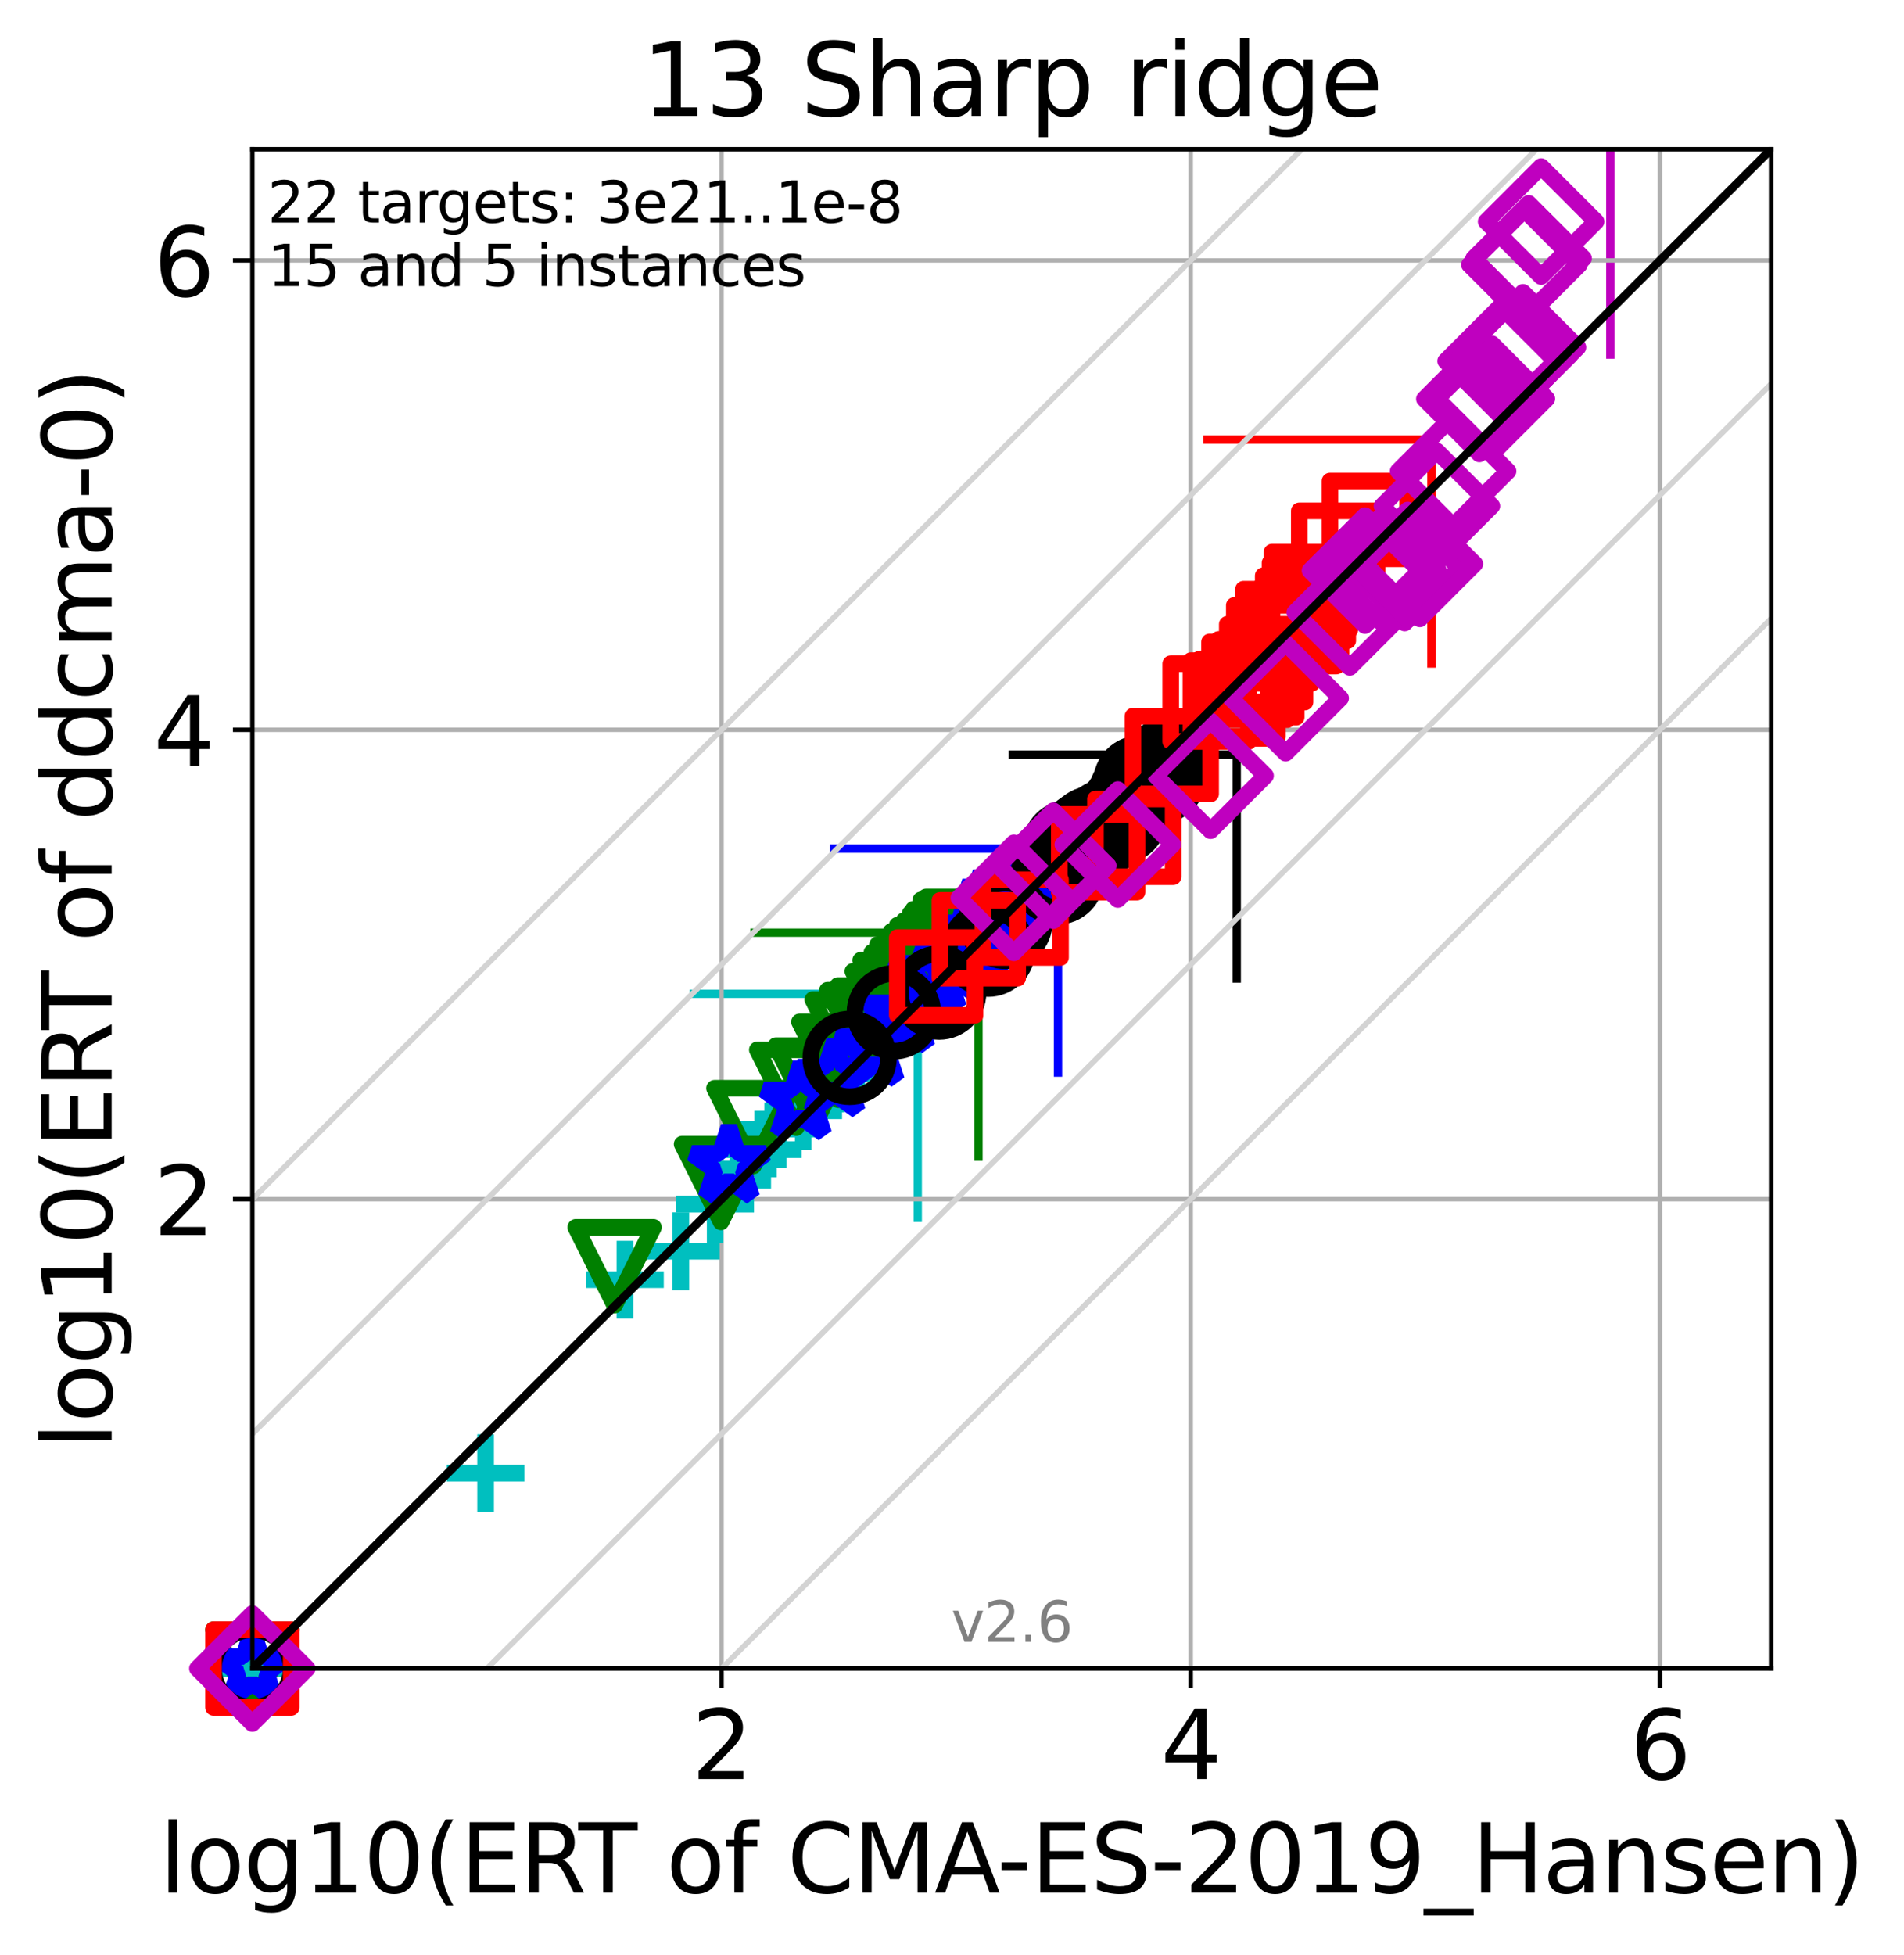 <?xml version="1.0" encoding="utf-8" standalone="no"?>
<!DOCTYPE svg PUBLIC "-//W3C//DTD SVG 1.1//EN"
  "http://www.w3.org/Graphics/SVG/1.1/DTD/svg11.dtd">
<svg xmlns:xlink="http://www.w3.org/1999/xlink" width="343.054pt" height="352.096pt" viewBox="0 0 343.054 352.096" xmlns="http://www.w3.org/2000/svg" version="1.1">
 <defs>
  <style type="text/css">*{stroke-linejoin: round; stroke-linecap: butt}</style>
 </defs>
 <g id="figure_1">
  <g id="patch_1">
   <path d="M 0 352.096 
L 343.054 352.096 
L 343.054 0 
L 0 0 
z
" style="fill: #ffffff"/>
  </g>
  <g id="axes_1">
   <g id="patch_2">
    <path d="M 45.469 300.517 
L 319.109 300.517 
L 319.109 26.877 
L 45.469 26.877 
z
" style="fill: #ffffff"/>
   </g>
   <g id="line2d_1">
    <path d="M 165.356 219.328 
L 165.356 178.993 
" clip-path="url(#p445c09d5f9)" style="fill: none; stroke: #00bfbf; stroke-width: 1.5; stroke-linecap: square"/>
   </g>
   <g id="line2d_2">
    <path d="M 125.021 178.993 
L 165.356 178.993 
" clip-path="url(#p445c09d5f9)" style="fill: none; stroke: #00bfbf; stroke-width: 1.5; stroke-linecap: square"/>
   </g>
   <g id="line2d_3">
    <path d="M 176.296 208.321 
L 176.296 167.987 
" clip-path="url(#p445c09d5f9)" style="fill: none; stroke: #008000; stroke-width: 1.5; stroke-linecap: square"/>
   </g>
   <g id="line2d_4">
    <path d="M 135.962 167.987 
L 176.296 167.987 
" clip-path="url(#p445c09d5f9)" style="fill: none; stroke: #008000; stroke-width: 1.5; stroke-linecap: square"/>
   </g>
   <g id="line2d_5">
    <path d="M 190.629 193.177 
L 190.629 152.843 
" clip-path="url(#p445c09d5f9)" style="fill: none; stroke: #0000ff; stroke-width: 1.5; stroke-linecap: square"/>
   </g>
   <g id="line2d_6">
    <path d="M 150.295 152.843 
L 190.629 152.843 
" clip-path="url(#p445c09d5f9)" style="fill: none; stroke: #0000ff; stroke-width: 1.5; stroke-linecap: square"/>
   </g>
   <g id="line2d_7">
    <path d="M 222.829 176.236 
L 222.829 135.902 
" clip-path="url(#p445c09d5f9)" style="fill: none; stroke: #000000; stroke-width: 1.5; stroke-linecap: square"/>
   </g>
   <g id="line2d_8">
    <path d="M 182.495 135.902 
L 222.829 135.902 
" clip-path="url(#p445c09d5f9)" style="fill: none; stroke: #000000; stroke-width: 1.5; stroke-linecap: square"/>
   </g>
   <g id="line2d_9">
    <path d="M 257.909 119.508 
L 257.909 79.174 
" clip-path="url(#p445c09d5f9)" style="fill: none; stroke: #ff0000; stroke-width: 1.5; stroke-linecap: square"/>
   </g>
   <g id="line2d_10">
    <path d="M 217.575 79.174 
L 257.909 79.174 
" clip-path="url(#p445c09d5f9)" style="fill: none; stroke: #ff0000; stroke-width: 1.5; stroke-linecap: square"/>
   </g>
   <g id="line2d_11">
    <path d="M 290.14 63.861 
L 290.14 23.526 
" clip-path="url(#p445c09d5f9)" style="fill: none; stroke: #bf00bf; stroke-width: 1.5; stroke-linecap: square"/>
   </g>
   <g id="line2d_12">
    <path d="M 249.805 23.526 
L 290.14 23.526 
" clip-path="url(#p445c09d5f9)" style="fill: none; stroke: #bf00bf; stroke-width: 1.5; stroke-linecap: square"/>
   </g>
   <g id="matplotlib.axis_1">
    <g id="xtick_1">
     <g id="line2d_13">
      <path d="M 130.006 300.517 
L 130.006 26.877 
" clip-path="url(#p445c09d5f9)" style="fill: none; stroke: #b0b0b0; stroke-width: 0.8; stroke-linecap: square"/>
     </g>
     <g id="line2d_14">
      <defs>
       <path id="mdc83854ad2" d="M 0 0 
L 0 3.5 
" style="stroke: #000000; stroke-width: 0.8"/>
      </defs>
      <g>
       <use xlink:href="#mdc83854ad2" x="130.006" y="300.517" style="stroke: #000000; stroke-width: 0.8"/>
      </g>
     </g>
     <g id="text_1">
      <!-- 2 -->
      <g transform="translate(124.597 320.435)scale(0.17 -0.17)">
       <defs>
        <path id="DejaVuSans-32" d="M 1228 531 
L 3431 531 
L 3431 0 
L 469 0 
L 469 531 
Q 828 903 1448 1529 
Q 2069 2156 2228 2338 
Q 2531 2678 2651 2914 
Q 2772 3150 2772 3378 
Q 2772 3750 2511 3984 
Q 2250 4219 1831 4219 
Q 1534 4219 1204 4116 
Q 875 4013 500 3803 
L 500 4441 
Q 881 4594 1212 4672 
Q 1544 4750 1819 4750 
Q 2544 4750 2975 4387 
Q 3406 4025 3406 3419 
Q 3406 3131 3298 2873 
Q 3191 2616 2906 2266 
Q 2828 2175 2409 1742 
Q 1991 1309 1228 531 
z
" transform="scale(0.016)"/>
       </defs>
       <use xlink:href="#DejaVuSans-32"/>
      </g>
     </g>
    </g>
    <g id="xtick_2">
     <g id="line2d_15">
      <path d="M 214.542 300.517 
L 214.542 26.877 
" clip-path="url(#p445c09d5f9)" style="fill: none; stroke: #b0b0b0; stroke-width: 0.8; stroke-linecap: square"/>
     </g>
     <g id="line2d_16">
      <g>
       <use xlink:href="#mdc83854ad2" x="214.542" y="300.517" style="stroke: #000000; stroke-width: 0.8"/>
      </g>
     </g>
     <g id="text_2">
      <!-- 4 -->
      <g transform="translate(209.134 320.435)scale(0.17 -0.17)">
       <defs>
        <path id="DejaVuSans-34" d="M 2419 4116 
L 825 1625 
L 2419 1625 
L 2419 4116 
z
M 2253 4666 
L 3047 4666 
L 3047 1625 
L 3713 1625 
L 3713 1100 
L 3047 1100 
L 3047 0 
L 2419 0 
L 2419 1100 
L 313 1100 
L 313 1709 
L 2253 4666 
z
" transform="scale(0.016)"/>
       </defs>
       <use xlink:href="#DejaVuSans-34"/>
      </g>
     </g>
    </g>
    <g id="xtick_3">
     <g id="line2d_17">
      <path d="M 299.079 300.517 
L 299.079 26.877 
" clip-path="url(#p445c09d5f9)" style="fill: none; stroke: #b0b0b0; stroke-width: 0.8; stroke-linecap: square"/>
     </g>
     <g id="line2d_18">
      <g>
       <use xlink:href="#mdc83854ad2" x="299.079" y="300.517" style="stroke: #000000; stroke-width: 0.8"/>
      </g>
     </g>
     <g id="text_3">
      <!-- 6 -->
      <g transform="translate(293.67 320.435)scale(0.17 -0.17)">
       <defs>
        <path id="DejaVuSans-36" d="M 2113 2584 
Q 1688 2584 1439 2293 
Q 1191 2003 1191 1497 
Q 1191 994 1439 701 
Q 1688 409 2113 409 
Q 2538 409 2786 701 
Q 3034 994 3034 1497 
Q 3034 2003 2786 2293 
Q 2538 2584 2113 2584 
z
M 3366 4563 
L 3366 3988 
Q 3128 4100 2886 4159 
Q 2644 4219 2406 4219 
Q 1781 4219 1451 3797 
Q 1122 3375 1075 2522 
Q 1259 2794 1537 2939 
Q 1816 3084 2150 3084 
Q 2853 3084 3261 2657 
Q 3669 2231 3669 1497 
Q 3669 778 3244 343 
Q 2819 -91 2113 -91 
Q 1303 -91 875 529 
Q 447 1150 447 2328 
Q 447 3434 972 4092 
Q 1497 4750 2381 4750 
Q 2619 4750 2861 4703 
Q 3103 4656 3366 4563 
z
" transform="scale(0.016)"/>
       </defs>
       <use xlink:href="#DejaVuSans-36"/>
      </g>
     </g>
    </g>
    <g id="text_4">
     <!-- log10(ERT of CMA-ES-2019_Hansen) -->
     <g transform="translate(28.725 340.887)scale(0.17 -0.17)">
      <defs>
       <path id="DejaVuSans-6c" d="M 603 4863 
L 1178 4863 
L 1178 0 
L 603 0 
L 603 4863 
z
" transform="scale(0.016)"/>
       <path id="DejaVuSans-6f" d="M 1959 3097 
Q 1497 3097 1228 2736 
Q 959 2375 959 1747 
Q 959 1119 1226 758 
Q 1494 397 1959 397 
Q 2419 397 2687 759 
Q 2956 1122 2956 1747 
Q 2956 2369 2687 2733 
Q 2419 3097 1959 3097 
z
M 1959 3584 
Q 2709 3584 3137 3096 
Q 3566 2609 3566 1747 
Q 3566 888 3137 398 
Q 2709 -91 1959 -91 
Q 1206 -91 779 398 
Q 353 888 353 1747 
Q 353 2609 779 3096 
Q 1206 3584 1959 3584 
z
" transform="scale(0.016)"/>
       <path id="DejaVuSans-67" d="M 2906 1791 
Q 2906 2416 2648 2759 
Q 2391 3103 1925 3103 
Q 1463 3103 1205 2759 
Q 947 2416 947 1791 
Q 947 1169 1205 825 
Q 1463 481 1925 481 
Q 2391 481 2648 825 
Q 2906 1169 2906 1791 
z
M 3481 434 
Q 3481 -459 3084 -895 
Q 2688 -1331 1869 -1331 
Q 1566 -1331 1297 -1286 
Q 1028 -1241 775 -1147 
L 775 -588 
Q 1028 -725 1275 -790 
Q 1522 -856 1778 -856 
Q 2344 -856 2625 -561 
Q 2906 -266 2906 331 
L 2906 616 
Q 2728 306 2450 153 
Q 2172 0 1784 0 
Q 1141 0 747 490 
Q 353 981 353 1791 
Q 353 2603 747 3093 
Q 1141 3584 1784 3584 
Q 2172 3584 2450 3431 
Q 2728 3278 2906 2969 
L 2906 3500 
L 3481 3500 
L 3481 434 
z
" transform="scale(0.016)"/>
       <path id="DejaVuSans-31" d="M 794 531 
L 1825 531 
L 1825 4091 
L 703 3866 
L 703 4441 
L 1819 4666 
L 2450 4666 
L 2450 531 
L 3481 531 
L 3481 0 
L 794 0 
L 794 531 
z
" transform="scale(0.016)"/>
       <path id="DejaVuSans-30" d="M 2034 4250 
Q 1547 4250 1301 3770 
Q 1056 3291 1056 2328 
Q 1056 1369 1301 889 
Q 1547 409 2034 409 
Q 2525 409 2770 889 
Q 3016 1369 3016 2328 
Q 3016 3291 2770 3770 
Q 2525 4250 2034 4250 
z
M 2034 4750 
Q 2819 4750 3233 4129 
Q 3647 3509 3647 2328 
Q 3647 1150 3233 529 
Q 2819 -91 2034 -91 
Q 1250 -91 836 529 
Q 422 1150 422 2328 
Q 422 3509 836 4129 
Q 1250 4750 2034 4750 
z
" transform="scale(0.016)"/>
       <path id="DejaVuSans-28" d="M 1984 4856 
Q 1566 4138 1362 3434 
Q 1159 2731 1159 2009 
Q 1159 1288 1364 580 
Q 1569 -128 1984 -844 
L 1484 -844 
Q 1016 -109 783 600 
Q 550 1309 550 2009 
Q 550 2706 781 3412 
Q 1013 4119 1484 4856 
L 1984 4856 
z
" transform="scale(0.016)"/>
       <path id="DejaVuSans-45" d="M 628 4666 
L 3578 4666 
L 3578 4134 
L 1259 4134 
L 1259 2753 
L 3481 2753 
L 3481 2222 
L 1259 2222 
L 1259 531 
L 3634 531 
L 3634 0 
L 628 0 
L 628 4666 
z
" transform="scale(0.016)"/>
       <path id="DejaVuSans-52" d="M 2841 2188 
Q 3044 2119 3236 1894 
Q 3428 1669 3622 1275 
L 4263 0 
L 3584 0 
L 2988 1197 
Q 2756 1666 2539 1819 
Q 2322 1972 1947 1972 
L 1259 1972 
L 1259 0 
L 628 0 
L 628 4666 
L 2053 4666 
Q 2853 4666 3247 4331 
Q 3641 3997 3641 3322 
Q 3641 2881 3436 2590 
Q 3231 2300 2841 2188 
z
M 1259 4147 
L 1259 2491 
L 2053 2491 
Q 2509 2491 2742 2702 
Q 2975 2913 2975 3322 
Q 2975 3731 2742 3939 
Q 2509 4147 2053 4147 
L 1259 4147 
z
" transform="scale(0.016)"/>
       <path id="DejaVuSans-54" d="M -19 4666 
L 3928 4666 
L 3928 4134 
L 2272 4134 
L 2272 0 
L 1638 0 
L 1638 4134 
L -19 4134 
L -19 4666 
z
" transform="scale(0.016)"/>
       <path id="DejaVuSans-20" transform="scale(0.016)"/>
       <path id="DejaVuSans-66" d="M 2375 4863 
L 2375 4384 
L 1825 4384 
Q 1516 4384 1395 4259 
Q 1275 4134 1275 3809 
L 1275 3500 
L 2222 3500 
L 2222 3053 
L 1275 3053 
L 1275 0 
L 697 0 
L 697 3053 
L 147 3053 
L 147 3500 
L 697 3500 
L 697 3744 
Q 697 4328 969 4595 
Q 1241 4863 1831 4863 
L 2375 4863 
z
" transform="scale(0.016)"/>
       <path id="DejaVuSans-43" d="M 4122 4306 
L 4122 3641 
Q 3803 3938 3442 4084 
Q 3081 4231 2675 4231 
Q 1875 4231 1450 3742 
Q 1025 3253 1025 2328 
Q 1025 1406 1450 917 
Q 1875 428 2675 428 
Q 3081 428 3442 575 
Q 3803 722 4122 1019 
L 4122 359 
Q 3791 134 3420 21 
Q 3050 -91 2638 -91 
Q 1578 -91 968 557 
Q 359 1206 359 2328 
Q 359 3453 968 4101 
Q 1578 4750 2638 4750 
Q 3056 4750 3426 4639 
Q 3797 4528 4122 4306 
z
" transform="scale(0.016)"/>
       <path id="DejaVuSans-4d" d="M 628 4666 
L 1569 4666 
L 2759 1491 
L 3956 4666 
L 4897 4666 
L 4897 0 
L 4281 0 
L 4281 4097 
L 3078 897 
L 2444 897 
L 1241 4097 
L 1241 0 
L 628 0 
L 628 4666 
z
" transform="scale(0.016)"/>
       <path id="DejaVuSans-41" d="M 2188 4044 
L 1331 1722 
L 3047 1722 
L 2188 4044 
z
M 1831 4666 
L 2547 4666 
L 4325 0 
L 3669 0 
L 3244 1197 
L 1141 1197 
L 716 0 
L 50 0 
L 1831 4666 
z
" transform="scale(0.016)"/>
       <path id="DejaVuSans-2d" d="M 313 2009 
L 1997 2009 
L 1997 1497 
L 313 1497 
L 313 2009 
z
" transform="scale(0.016)"/>
       <path id="DejaVuSans-53" d="M 3425 4513 
L 3425 3897 
Q 3066 4069 2747 4153 
Q 2428 4238 2131 4238 
Q 1616 4238 1336 4038 
Q 1056 3838 1056 3469 
Q 1056 3159 1242 3001 
Q 1428 2844 1947 2747 
L 2328 2669 
Q 3034 2534 3370 2195 
Q 3706 1856 3706 1288 
Q 3706 609 3251 259 
Q 2797 -91 1919 -91 
Q 1588 -91 1214 -16 
Q 841 59 441 206 
L 441 856 
Q 825 641 1194 531 
Q 1563 422 1919 422 
Q 2459 422 2753 634 
Q 3047 847 3047 1241 
Q 3047 1584 2836 1778 
Q 2625 1972 2144 2069 
L 1759 2144 
Q 1053 2284 737 2584 
Q 422 2884 422 3419 
Q 422 4038 858 4394 
Q 1294 4750 2059 4750 
Q 2388 4750 2728 4690 
Q 3069 4631 3425 4513 
z
" transform="scale(0.016)"/>
       <path id="DejaVuSans-39" d="M 703 97 
L 703 672 
Q 941 559 1184 500 
Q 1428 441 1663 441 
Q 2288 441 2617 861 
Q 2947 1281 2994 2138 
Q 2813 1869 2534 1725 
Q 2256 1581 1919 1581 
Q 1219 1581 811 2004 
Q 403 2428 403 3163 
Q 403 3881 828 4315 
Q 1253 4750 1959 4750 
Q 2769 4750 3195 4129 
Q 3622 3509 3622 2328 
Q 3622 1225 3098 567 
Q 2575 -91 1691 -91 
Q 1453 -91 1209 -44 
Q 966 3 703 97 
z
M 1959 2075 
Q 2384 2075 2632 2365 
Q 2881 2656 2881 3163 
Q 2881 3666 2632 3958 
Q 2384 4250 1959 4250 
Q 1534 4250 1286 3958 
Q 1038 3666 1038 3163 
Q 1038 2656 1286 2365 
Q 1534 2075 1959 2075 
z
" transform="scale(0.016)"/>
       <path id="DejaVuSans-5f" d="M 3263 -1063 
L 3263 -1509 
L -63 -1509 
L -63 -1063 
L 3263 -1063 
z
" transform="scale(0.016)"/>
       <path id="DejaVuSans-48" d="M 628 4666 
L 1259 4666 
L 1259 2753 
L 3553 2753 
L 3553 4666 
L 4184 4666 
L 4184 0 
L 3553 0 
L 3553 2222 
L 1259 2222 
L 1259 0 
L 628 0 
L 628 4666 
z
" transform="scale(0.016)"/>
       <path id="DejaVuSans-61" d="M 2194 1759 
Q 1497 1759 1228 1600 
Q 959 1441 959 1056 
Q 959 750 1161 570 
Q 1363 391 1709 391 
Q 2188 391 2477 730 
Q 2766 1069 2766 1631 
L 2766 1759 
L 2194 1759 
z
M 3341 1997 
L 3341 0 
L 2766 0 
L 2766 531 
Q 2569 213 2275 61 
Q 1981 -91 1556 -91 
Q 1019 -91 701 211 
Q 384 513 384 1019 
Q 384 1609 779 1909 
Q 1175 2209 1959 2209 
L 2766 2209 
L 2766 2266 
Q 2766 2663 2505 2880 
Q 2244 3097 1772 3097 
Q 1472 3097 1187 3025 
Q 903 2953 641 2809 
L 641 3341 
Q 956 3463 1253 3523 
Q 1550 3584 1831 3584 
Q 2591 3584 2966 3190 
Q 3341 2797 3341 1997 
z
" transform="scale(0.016)"/>
       <path id="DejaVuSans-6e" d="M 3513 2113 
L 3513 0 
L 2938 0 
L 2938 2094 
Q 2938 2591 2744 2837 
Q 2550 3084 2163 3084 
Q 1697 3084 1428 2787 
Q 1159 2491 1159 1978 
L 1159 0 
L 581 0 
L 581 3500 
L 1159 3500 
L 1159 2956 
Q 1366 3272 1645 3428 
Q 1925 3584 2291 3584 
Q 2894 3584 3203 3211 
Q 3513 2838 3513 2113 
z
" transform="scale(0.016)"/>
       <path id="DejaVuSans-73" d="M 2834 3397 
L 2834 2853 
Q 2591 2978 2328 3040 
Q 2066 3103 1784 3103 
Q 1356 3103 1142 2972 
Q 928 2841 928 2578 
Q 928 2378 1081 2264 
Q 1234 2150 1697 2047 
L 1894 2003 
Q 2506 1872 2764 1633 
Q 3022 1394 3022 966 
Q 3022 478 2636 193 
Q 2250 -91 1575 -91 
Q 1294 -91 989 -36 
Q 684 19 347 128 
L 347 722 
Q 666 556 975 473 
Q 1284 391 1588 391 
Q 1994 391 2212 530 
Q 2431 669 2431 922 
Q 2431 1156 2273 1281 
Q 2116 1406 1581 1522 
L 1381 1569 
Q 847 1681 609 1914 
Q 372 2147 372 2553 
Q 372 3047 722 3315 
Q 1072 3584 1716 3584 
Q 2034 3584 2315 3537 
Q 2597 3491 2834 3397 
z
" transform="scale(0.016)"/>
       <path id="DejaVuSans-65" d="M 3597 1894 
L 3597 1613 
L 953 1613 
Q 991 1019 1311 708 
Q 1631 397 2203 397 
Q 2534 397 2845 478 
Q 3156 559 3463 722 
L 3463 178 
Q 3153 47 2828 -22 
Q 2503 -91 2169 -91 
Q 1331 -91 842 396 
Q 353 884 353 1716 
Q 353 2575 817 3079 
Q 1281 3584 2069 3584 
Q 2775 3584 3186 3129 
Q 3597 2675 3597 1894 
z
M 3022 2063 
Q 3016 2534 2758 2815 
Q 2500 3097 2075 3097 
Q 1594 3097 1305 2825 
Q 1016 2553 972 2059 
L 3022 2063 
z
" transform="scale(0.016)"/>
       <path id="DejaVuSans-29" d="M 513 4856 
L 1013 4856 
Q 1481 4119 1714 3412 
Q 1947 2706 1947 2009 
Q 1947 1309 1714 600 
Q 1481 -109 1013 -844 
L 513 -844 
Q 928 -128 1133 580 
Q 1338 1288 1338 2009 
Q 1338 2731 1133 3434 
Q 928 4138 513 4856 
z
" transform="scale(0.016)"/>
      </defs>
      <use xlink:href="#DejaVuSans-6c"/>
      <use xlink:href="#DejaVuSans-6f" x="27.783"/>
      <use xlink:href="#DejaVuSans-67" x="88.965"/>
      <use xlink:href="#DejaVuSans-31" x="152.441"/>
      <use xlink:href="#DejaVuSans-30" x="216.064"/>
      <use xlink:href="#DejaVuSans-28" x="279.688"/>
      <use xlink:href="#DejaVuSans-45" x="318.701"/>
      <use xlink:href="#DejaVuSans-52" x="381.885"/>
      <use xlink:href="#DejaVuSans-54" x="444.117"/>
      <use xlink:href="#DejaVuSans-20" x="505.201"/>
      <use xlink:href="#DejaVuSans-6f" x="536.988"/>
      <use xlink:href="#DejaVuSans-66" x="598.17"/>
      <use xlink:href="#DejaVuSans-20" x="633.375"/>
      <use xlink:href="#DejaVuSans-43" x="665.162"/>
      <use xlink:href="#DejaVuSans-4d" x="734.986"/>
      <use xlink:href="#DejaVuSans-41" x="821.266"/>
      <use xlink:href="#DejaVuSans-2d" x="887.424"/>
      <use xlink:href="#DejaVuSans-45" x="923.508"/>
      <use xlink:href="#DejaVuSans-53" x="986.691"/>
      <use xlink:href="#DejaVuSans-2d" x="1050.168"/>
      <use xlink:href="#DejaVuSans-32" x="1086.252"/>
      <use xlink:href="#DejaVuSans-30" x="1149.875"/>
      <use xlink:href="#DejaVuSans-31" x="1213.498"/>
      <use xlink:href="#DejaVuSans-39" x="1277.121"/>
      <use xlink:href="#DejaVuSans-5f" x="1340.744"/>
      <use xlink:href="#DejaVuSans-48" x="1390.744"/>
      <use xlink:href="#DejaVuSans-61" x="1465.939"/>
      <use xlink:href="#DejaVuSans-6e" x="1527.219"/>
      <use xlink:href="#DejaVuSans-73" x="1590.598"/>
      <use xlink:href="#DejaVuSans-65" x="1642.697"/>
      <use xlink:href="#DejaVuSans-6e" x="1704.221"/>
      <use xlink:href="#DejaVuSans-29" x="1767.6"/>
     </g>
    </g>
   </g>
   <g id="matplotlib.axis_2">
    <g id="ytick_1">
     <g id="line2d_19">
      <path d="M 45.469 215.981 
L 319.109 215.981 
" clip-path="url(#p445c09d5f9)" style="fill: none; stroke: #b0b0b0; stroke-width: 0.8; stroke-linecap: square"/>
     </g>
     <g id="line2d_20">
      <defs>
       <path id="m5a97d3280a" d="M 0 0 
L -3.5 0 
" style="stroke: #000000; stroke-width: 0.8"/>
      </defs>
      <g>
       <use xlink:href="#m5a97d3280a" x="45.469" y="215.981" style="stroke: #000000; stroke-width: 0.8"/>
      </g>
     </g>
     <g id="text_5">
      <!-- 2 -->
      <g transform="translate(27.653 222.439)scale(0.17 -0.17)">
       <use xlink:href="#DejaVuSans-32"/>
      </g>
     </g>
    </g>
    <g id="ytick_2">
     <g id="line2d_21">
      <path d="M 45.469 131.444 
L 319.109 131.444 
" clip-path="url(#p445c09d5f9)" style="fill: none; stroke: #b0b0b0; stroke-width: 0.8; stroke-linecap: square"/>
     </g>
     <g id="line2d_22">
      <g>
       <use xlink:href="#m5a97d3280a" x="45.469" y="131.444" style="stroke: #000000; stroke-width: 0.8"/>
      </g>
     </g>
     <g id="text_6">
      <!-- 4 -->
      <g transform="translate(27.653 137.903)scale(0.17 -0.17)">
       <use xlink:href="#DejaVuSans-34"/>
      </g>
     </g>
    </g>
    <g id="ytick_3">
     <g id="line2d_23">
      <path d="M 45.469 46.908 
L 319.109 46.908 
" clip-path="url(#p445c09d5f9)" style="fill: none; stroke: #b0b0b0; stroke-width: 0.8; stroke-linecap: square"/>
     </g>
     <g id="line2d_24">
      <g>
       <use xlink:href="#m5a97d3280a" x="45.469" y="46.908" style="stroke: #000000; stroke-width: 0.8"/>
      </g>
     </g>
     <g id="text_7">
      <!-- 6 -->
      <g transform="translate(27.653 53.366)scale(0.17 -0.17)">
       <use xlink:href="#DejaVuSans-36"/>
      </g>
     </g>
    </g>
    <g id="text_8">
     <!-- log10(ERT of ddcma-0) -->
     <g transform="translate(20.117 260.982)rotate(-90)scale(0.17 -0.17)">
      <defs>
       <path id="DejaVuSans-64" d="M 2906 2969 
L 2906 4863 
L 3481 4863 
L 3481 0 
L 2906 0 
L 2906 525 
Q 2725 213 2448 61 
Q 2172 -91 1784 -91 
Q 1150 -91 751 415 
Q 353 922 353 1747 
Q 353 2572 751 3078 
Q 1150 3584 1784 3584 
Q 2172 3584 2448 3432 
Q 2725 3281 2906 2969 
z
M 947 1747 
Q 947 1113 1208 752 
Q 1469 391 1925 391 
Q 2381 391 2643 752 
Q 2906 1113 2906 1747 
Q 2906 2381 2643 2742 
Q 2381 3103 1925 3103 
Q 1469 3103 1208 2742 
Q 947 2381 947 1747 
z
" transform="scale(0.016)"/>
       <path id="DejaVuSans-63" d="M 3122 3366 
L 3122 2828 
Q 2878 2963 2633 3030 
Q 2388 3097 2138 3097 
Q 1578 3097 1268 2742 
Q 959 2388 959 1747 
Q 959 1106 1268 751 
Q 1578 397 2138 397 
Q 2388 397 2633 464 
Q 2878 531 3122 666 
L 3122 134 
Q 2881 22 2623 -34 
Q 2366 -91 2075 -91 
Q 1284 -91 818 406 
Q 353 903 353 1747 
Q 353 2603 823 3093 
Q 1294 3584 2113 3584 
Q 2378 3584 2631 3529 
Q 2884 3475 3122 3366 
z
" transform="scale(0.016)"/>
       <path id="DejaVuSans-6d" d="M 3328 2828 
Q 3544 3216 3844 3400 
Q 4144 3584 4550 3584 
Q 5097 3584 5394 3201 
Q 5691 2819 5691 2113 
L 5691 0 
L 5113 0 
L 5113 2094 
Q 5113 2597 4934 2840 
Q 4756 3084 4391 3084 
Q 3944 3084 3684 2787 
Q 3425 2491 3425 1978 
L 3425 0 
L 2847 0 
L 2847 2094 
Q 2847 2600 2669 2842 
Q 2491 3084 2119 3084 
Q 1678 3084 1418 2786 
Q 1159 2488 1159 1978 
L 1159 0 
L 581 0 
L 581 3500 
L 1159 3500 
L 1159 2956 
Q 1356 3278 1631 3431 
Q 1906 3584 2284 3584 
Q 2666 3584 2933 3390 
Q 3200 3197 3328 2828 
z
" transform="scale(0.016)"/>
      </defs>
      <use xlink:href="#DejaVuSans-6c"/>
      <use xlink:href="#DejaVuSans-6f" x="27.783"/>
      <use xlink:href="#DejaVuSans-67" x="88.965"/>
      <use xlink:href="#DejaVuSans-31" x="152.441"/>
      <use xlink:href="#DejaVuSans-30" x="216.064"/>
      <use xlink:href="#DejaVuSans-28" x="279.688"/>
      <use xlink:href="#DejaVuSans-45" x="318.701"/>
      <use xlink:href="#DejaVuSans-52" x="381.885"/>
      <use xlink:href="#DejaVuSans-54" x="444.117"/>
      <use xlink:href="#DejaVuSans-20" x="505.201"/>
      <use xlink:href="#DejaVuSans-6f" x="536.988"/>
      <use xlink:href="#DejaVuSans-66" x="598.17"/>
      <use xlink:href="#DejaVuSans-20" x="633.375"/>
      <use xlink:href="#DejaVuSans-64" x="665.162"/>
      <use xlink:href="#DejaVuSans-64" x="728.639"/>
      <use xlink:href="#DejaVuSans-63" x="792.115"/>
      <use xlink:href="#DejaVuSans-6d" x="847.096"/>
      <use xlink:href="#DejaVuSans-61" x="944.508"/>
      <use xlink:href="#DejaVuSans-2d" x="1005.787"/>
      <use xlink:href="#DejaVuSans-30" x="1041.871"/>
      <use xlink:href="#DejaVuSans-29" x="1105.494"/>
     </g>
    </g>
   </g>
   <g id="line2d_25">
    <defs>
     <path id="m216f85254a" d="M -7 0 
L 7 0 
M 0 7 
L 0 -7 
" style="stroke: #00bfbf; stroke-width: 3"/>
    </defs>
    <g>
     <use xlink:href="#m216f85254a" x="45.469" y="300.517" style="fill-opacity: 0; stroke: #00bfbf; stroke-width: 3"/>
     <use xlink:href="#m216f85254a" x="87.491" y="265.328" style="fill-opacity: 0; stroke: #00bfbf; stroke-width: 3"/>
     <use xlink:href="#m216f85254a" x="112.595" y="230.476" style="fill-opacity: 0; stroke: #00bfbf; stroke-width: 3"/>
     <use xlink:href="#m216f85254a" x="122.672" y="225.358" style="fill-opacity: 0; stroke: #00bfbf; stroke-width: 3"/>
     <use xlink:href="#m216f85254a" x="128.857" y="216.884" style="fill-opacity: 0; stroke: #00bfbf; stroke-width: 3"/>
     <use xlink:href="#m216f85254a" x="132.94" y="210.553" style="fill-opacity: 0; stroke: #00bfbf; stroke-width: 3"/>
     <use xlink:href="#m216f85254a" x="137.424" y="207.057" style="fill-opacity: 0; stroke: #00bfbf; stroke-width: 3"/>
     <use xlink:href="#m216f85254a" x="140.215" y="203.349" style="fill-opacity: 0; stroke: #00bfbf; stroke-width: 3"/>
     <use xlink:href="#m216f85254a" x="144.717" y="200.063" style="fill-opacity: 0; stroke: #00bfbf; stroke-width: 3"/>
     <use xlink:href="#m216f85254a" x="146.48" y="197.212" style="fill-opacity: 0; stroke: #00bfbf; stroke-width: 3"/>
     <use xlink:href="#m216f85254a" x="148.862" y="194.344" style="fill-opacity: 0; stroke: #00bfbf; stroke-width: 3"/>
     <use xlink:href="#m216f85254a" x="150.699" y="193.344" style="fill-opacity: 0; stroke: #00bfbf; stroke-width: 3"/>
     <use xlink:href="#m216f85254a" x="152.279" y="190.689" style="fill-opacity: 0; stroke: #00bfbf; stroke-width: 3"/>
     <use xlink:href="#m216f85254a" x="153.581" y="189.385" style="fill-opacity: 0; stroke: #00bfbf; stroke-width: 3"/>
     <use xlink:href="#m216f85254a" x="155.838" y="187.698" style="fill-opacity: 0; stroke: #00bfbf; stroke-width: 3"/>
     <use xlink:href="#m216f85254a" x="156.346" y="187.049" style="fill-opacity: 0; stroke: #00bfbf; stroke-width: 3"/>
     <use xlink:href="#m216f85254a" x="157.468" y="185.98" style="fill-opacity: 0; stroke: #00bfbf; stroke-width: 3"/>
     <use xlink:href="#m216f85254a" x="158.479" y="184.336" style="fill-opacity: 0; stroke: #00bfbf; stroke-width: 3"/>
     <use xlink:href="#m216f85254a" x="160.088" y="182.774" style="fill-opacity: 0; stroke: #00bfbf; stroke-width: 3"/>
     <use xlink:href="#m216f85254a" x="160.485" y="181.865" style="fill-opacity: 0; stroke: #00bfbf; stroke-width: 3"/>
     <use xlink:href="#m216f85254a" x="161.593" y="180.711" style="fill-opacity: 0; stroke: #00bfbf; stroke-width: 3"/>
     <use xlink:href="#m216f85254a" x="162.276" y="180.046" style="fill-opacity: 0; stroke: #00bfbf; stroke-width: 3"/>
    </g>
   </g>
   <g id="line2d_26">
    <defs>
     <path id="m34a1760c4a" d="M -0 7 
L 7 -7 
L -7 -7 
z
" style="stroke: #008000; stroke-width: 3; stroke-linejoin: miter"/>
    </defs>
    <g>
     <use xlink:href="#m34a1760c4a" x="45.469" y="300.517" style="fill-opacity: 0; stroke: #008000; stroke-width: 3; stroke-linejoin: miter"/>
     <use xlink:href="#m34a1760c4a" x="110.734" y="228.055" style="fill-opacity: 0; stroke: #008000; stroke-width: 3; stroke-linejoin: miter"/>
     <use xlink:href="#m34a1760c4a" x="129.907" y="213.067" style="fill-opacity: 0; stroke: #008000; stroke-width: 3; stroke-linejoin: miter"/>
     <use xlink:href="#m34a1760c4a" x="135.74" y="203.001" style="fill-opacity: 0; stroke: #008000; stroke-width: 3; stroke-linejoin: miter"/>
     <use xlink:href="#m34a1760c4a" x="143.455" y="196.085" style="fill-opacity: 0; stroke: #008000; stroke-width: 3; stroke-linejoin: miter"/>
     <use xlink:href="#m34a1760c4a" x="146.796" y="195.342" style="fill-opacity: 0; stroke: #008000; stroke-width: 3; stroke-linejoin: miter"/>
     <use xlink:href="#m34a1760c4a" x="151.045" y="191.054" style="fill-opacity: 0; stroke: #008000; stroke-width: 3; stroke-linejoin: miter"/>
     <use xlink:href="#m34a1760c4a" x="153.451" y="187.041" style="fill-opacity: 0; stroke: #008000; stroke-width: 3; stroke-linejoin: miter"/>
     <use xlink:href="#m34a1760c4a" x="156.091" y="185.346" style="fill-opacity: 0; stroke: #008000; stroke-width: 3; stroke-linejoin: miter"/>
     <use xlink:href="#m34a1760c4a" x="157.958" y="184.507" style="fill-opacity: 0; stroke: #008000; stroke-width: 3; stroke-linejoin: miter"/>
     <use xlink:href="#m34a1760c4a" x="160.668" y="181.945" style="fill-opacity: 0; stroke: #008000; stroke-width: 3; stroke-linejoin: miter"/>
     <use xlink:href="#m34a1760c4a" x="162.073" y="179.948" style="fill-opacity: 0; stroke: #008000; stroke-width: 3; stroke-linejoin: miter"/>
     <use xlink:href="#m34a1760c4a" x="164.101" y="178.529" style="fill-opacity: 0; stroke: #008000; stroke-width: 3; stroke-linejoin: miter"/>
     <use xlink:href="#m34a1760c4a" x="165.111" y="177.151" style="fill-opacity: 0; stroke: #008000; stroke-width: 3; stroke-linejoin: miter"/>
     <use xlink:href="#m34a1760c4a" x="166.505" y="175.881" style="fill-opacity: 0; stroke: #008000; stroke-width: 3; stroke-linejoin: miter"/>
     <use xlink:href="#m34a1760c4a" x="167.544" y="174.813" style="fill-opacity: 0; stroke: #008000; stroke-width: 3; stroke-linejoin: miter"/>
     <use xlink:href="#m34a1760c4a" x="168.662" y="173.654" style="fill-opacity: 0; stroke: #008000; stroke-width: 3; stroke-linejoin: miter"/>
     <use xlink:href="#m34a1760c4a" x="169.885" y="172.81" style="fill-opacity: 0; stroke: #008000; stroke-width: 3; stroke-linejoin: miter"/>
     <use xlink:href="#m34a1760c4a" x="171.003" y="171.521" style="fill-opacity: 0; stroke: #008000; stroke-width: 3; stroke-linejoin: miter"/>
     <use xlink:href="#m34a1760c4a" x="171.569" y="170.774" style="fill-opacity: 0; stroke: #008000; stroke-width: 3; stroke-linejoin: miter"/>
     <use xlink:href="#m34a1760c4a" x="172.911" y="169.095" style="fill-opacity: 0; stroke: #008000; stroke-width: 3; stroke-linejoin: miter"/>
     <use xlink:href="#m34a1760c4a" x="173.843" y="168.558" style="fill-opacity: 0; stroke: #008000; stroke-width: 3; stroke-linejoin: miter"/>
    </g>
   </g>
   <g id="line2d_27">
    <defs>
     <path id="m5acca50278" d="M 0 -7 
L -1.572 -2.163 
L -6.657 -2.163 
L -2.543 0.826 
L -4.114 5.663 
L -0 2.674 
L 4.114 5.663 
L 2.543 0.826 
L 6.657 -2.163 
L 1.572 -2.163 
z
" style="stroke: #0000ff; stroke-width: 3; stroke-linejoin: bevel"/>
    </defs>
    <g>
     <use xlink:href="#m5acca50278" x="45.469" y="300.517" style="fill-opacity: 0; stroke: #0000ff; stroke-width: 3; stroke-linejoin: bevel"/>
     <use xlink:href="#m5acca50278" x="131.339" y="209.909" style="fill-opacity: 0; stroke: #0000ff; stroke-width: 3; stroke-linejoin: bevel"/>
     <use xlink:href="#m5acca50278" x="144.283" y="198.483" style="fill-opacity: 0; stroke: #0000ff; stroke-width: 3; stroke-linejoin: bevel"/>
     <use xlink:href="#m5acca50278" x="150.367" y="194.367" style="fill-opacity: 0; stroke: #0000ff; stroke-width: 3; stroke-linejoin: bevel"/>
     <use xlink:href="#m5acca50278" x="157.405" y="188.858" style="fill-opacity: 0; stroke: #0000ff; stroke-width: 3; stroke-linejoin: bevel"/>
     <use xlink:href="#m5acca50278" x="162.913" y="182.804" style="fill-opacity: 0; stroke: #0000ff; stroke-width: 3; stroke-linejoin: bevel"/>
     <use xlink:href="#m5acca50278" x="166.793" y="176.861" style="fill-opacity: 0; stroke: #0000ff; stroke-width: 3; stroke-linejoin: bevel"/>
     <use xlink:href="#m5acca50278" x="168.556" y="175.667" style="fill-opacity: 0; stroke: #0000ff; stroke-width: 3; stroke-linejoin: bevel"/>
     <use xlink:href="#m5acca50278" x="171.713" y="173.504" style="fill-opacity: 0; stroke: #0000ff; stroke-width: 3; stroke-linejoin: bevel"/>
     <use xlink:href="#m5acca50278" x="173.008" y="172.522" style="fill-opacity: 0; stroke: #0000ff; stroke-width: 3; stroke-linejoin: bevel"/>
     <use xlink:href="#m5acca50278" x="176.317" y="169.25" style="fill-opacity: 0; stroke: #0000ff; stroke-width: 3; stroke-linejoin: bevel"/>
     <use xlink:href="#m5acca50278" x="177.437" y="168.384" style="fill-opacity: 0; stroke: #0000ff; stroke-width: 3; stroke-linejoin: bevel"/>
     <use xlink:href="#m5acca50278" x="178.835" y="166.615" style="fill-opacity: 0; stroke: #0000ff; stroke-width: 3; stroke-linejoin: bevel"/>
     <use xlink:href="#m5acca50278" x="180.064" y="161.934" style="fill-opacity: 0; stroke: #0000ff; stroke-width: 3; stroke-linejoin: bevel"/>
     <use xlink:href="#m5acca50278" x="181.965" y="160.251" style="fill-opacity: 0; stroke: #0000ff; stroke-width: 3; stroke-linejoin: bevel"/>
     <use xlink:href="#m5acca50278" x="183.042" y="159.644" style="fill-opacity: 0; stroke: #0000ff; stroke-width: 3; stroke-linejoin: bevel"/>
     <use xlink:href="#m5acca50278" x="184.162" y="158.636" style="fill-opacity: 0; stroke: #0000ff; stroke-width: 3; stroke-linejoin: bevel"/>
     <use xlink:href="#m5acca50278" x="184.726" y="158.281" style="fill-opacity: 0; stroke: #0000ff; stroke-width: 3; stroke-linejoin: bevel"/>
     <use xlink:href="#m5acca50278" x="185.786" y="157.476" style="fill-opacity: 0; stroke: #0000ff; stroke-width: 3; stroke-linejoin: bevel"/>
     <use xlink:href="#m5acca50278" x="186.636" y="156.76" style="fill-opacity: 0; stroke: #0000ff; stroke-width: 3; stroke-linejoin: bevel"/>
     <use xlink:href="#m5acca50278" x="188.197" y="155.675" style="fill-opacity: 0; stroke: #0000ff; stroke-width: 3; stroke-linejoin: bevel"/>
     <use xlink:href="#m5acca50278" x="188.725" y="154.784" style="fill-opacity: 0; stroke: #0000ff; stroke-width: 3; stroke-linejoin: bevel"/>
    </g>
   </g>
   <g id="line2d_28">
    <defs>
     <path id="me6cc8844f6" d="M 0 7 
C 1.856 7 3.637 6.262 4.95 4.95 
C 6.262 3.637 7 1.856 7 0 
C 7 -1.856 6.262 -3.637 4.95 -4.95 
C 3.637 -6.262 1.856 -7 0 -7 
C -1.856 -7 -3.637 -6.262 -4.95 -4.95 
C -6.262 -3.637 -7 -1.856 -7 0 
C -7 1.856 -6.262 3.637 -4.95 4.95 
C -3.637 6.262 -1.856 7 0 7 
z
" style="stroke: #000000; stroke-width: 3"/>
    </defs>
    <g>
     <use xlink:href="#me6cc8844f6" x="45.469" y="300.517" style="fill-opacity: 0; stroke: #000000; stroke-width: 3"/>
     <use xlink:href="#me6cc8844f6" x="153.086" y="190.533" style="fill-opacity: 0; stroke: #000000; stroke-width: 3"/>
     <use xlink:href="#me6cc8844f6" x="161.049" y="182.328" style="fill-opacity: 0; stroke: #000000; stroke-width: 3"/>
     <use xlink:href="#me6cc8844f6" x="169.217" y="178.779" style="fill-opacity: 0; stroke: #000000; stroke-width: 3"/>
     <use xlink:href="#me6cc8844f6" x="178.057" y="171.042" style="fill-opacity: 0; stroke: #000000; stroke-width: 3"/>
     <use xlink:href="#me6cc8844f6" x="181.156" y="166.06" style="fill-opacity: 0; stroke: #000000; stroke-width: 3"/>
     <use xlink:href="#me6cc8844f6" x="190.461" y="158.045" style="fill-opacity: 0; stroke: #000000; stroke-width: 3"/>
     <use xlink:href="#me6cc8844f6" x="191.211" y="156.581" style="fill-opacity: 0; stroke: #000000; stroke-width: 3"/>
     <use xlink:href="#me6cc8844f6" x="192.681" y="152.551" style="fill-opacity: 0; stroke: #000000; stroke-width: 3"/>
     <use xlink:href="#me6cc8844f6" x="194.805" y="151.839" style="fill-opacity: 0; stroke: #000000; stroke-width: 3"/>
     <use xlink:href="#me6cc8844f6" x="195.85" y="150.783" style="fill-opacity: 0; stroke: #000000; stroke-width: 3"/>
     <use xlink:href="#me6cc8844f6" x="196.874" y="150.046" style="fill-opacity: 0; stroke: #000000; stroke-width: 3"/>
     <use xlink:href="#me6cc8844f6" x="199.45" y="148.762" style="fill-opacity: 0; stroke: #000000; stroke-width: 3"/>
     <use xlink:href="#me6cc8844f6" x="201.817" y="147.152" style="fill-opacity: 0; stroke: #000000; stroke-width: 3"/>
     <use xlink:href="#me6cc8844f6" x="203.576" y="145.028" style="fill-opacity: 0; stroke: #000000; stroke-width: 3"/>
     <use xlink:href="#me6cc8844f6" x="204.671" y="142.935" style="fill-opacity: 0; stroke: #000000; stroke-width: 3"/>
     <use xlink:href="#me6cc8844f6" x="205.463" y="140.925" style="fill-opacity: 0; stroke: #000000; stroke-width: 3"/>
     <use xlink:href="#me6cc8844f6" x="207.77" y="140.564" style="fill-opacity: 0; stroke: #000000; stroke-width: 3"/>
     <use xlink:href="#me6cc8844f6" x="208.647" y="140.012" style="fill-opacity: 0; stroke: #000000; stroke-width: 3"/>
     <use xlink:href="#me6cc8844f6" x="209.036" y="139.637" style="fill-opacity: 0; stroke: #000000; stroke-width: 3"/>
     <use xlink:href="#me6cc8844f6" x="209.998" y="138.275" style="fill-opacity: 0; stroke: #000000; stroke-width: 3"/>
     <use xlink:href="#me6cc8844f6" x="210.391" y="137.788" style="fill-opacity: 0; stroke: #000000; stroke-width: 3"/>
    </g>
   </g>
   <g id="line2d_29">
    <defs>
     <path id="m884c16f3c0" d="M -7 7 
L 7 7 
L 7 -7 
L -7 -7 
z
" style="stroke: #ff0000; stroke-width: 3; stroke-linejoin: miter"/>
    </defs>
    <g>
     <use xlink:href="#m884c16f3c0" x="45.469" y="300.517" style="fill-opacity: 0; stroke: #ff0000; stroke-width: 3; stroke-linejoin: miter"/>
     <use xlink:href="#m884c16f3c0" x="168.671" y="175.868" style="fill-opacity: 0; stroke: #ff0000; stroke-width: 3; stroke-linejoin: miter"/>
     <use xlink:href="#m884c16f3c0" x="176.358" y="169.172" style="fill-opacity: 0; stroke: #ff0000; stroke-width: 3; stroke-linejoin: miter"/>
     <use xlink:href="#m884c16f3c0" x="184.08" y="165.446" style="fill-opacity: 0; stroke: #ff0000; stroke-width: 3; stroke-linejoin: miter"/>
     <use xlink:href="#m884c16f3c0" x="197.854" y="153.679" style="fill-opacity: 0; stroke: #ff0000; stroke-width: 3; stroke-linejoin: miter"/>
     <use xlink:href="#m884c16f3c0" x="204.375" y="150.904" style="fill-opacity: 0; stroke: #ff0000; stroke-width: 3; stroke-linejoin: miter"/>
     <use xlink:href="#m884c16f3c0" x="211.124" y="135.986" style="fill-opacity: 0; stroke: #ff0000; stroke-width: 3; stroke-linejoin: miter"/>
     <use xlink:href="#m884c16f3c0" x="217.937" y="126.542" style="fill-opacity: 0; stroke: #ff0000; stroke-width: 3; stroke-linejoin: miter"/>
     <use xlink:href="#m884c16f3c0" x="221.569" y="125.985" style="fill-opacity: 0; stroke: #ff0000; stroke-width: 3; stroke-linejoin: miter"/>
     <use xlink:href="#m884c16f3c0" x="223.166" y="125.682" style="fill-opacity: 0; stroke: #ff0000; stroke-width: 3; stroke-linejoin: miter"/>
     <use xlink:href="#m884c16f3c0" x="224.929" y="122.621" style="fill-opacity: 0; stroke: #ff0000; stroke-width: 3; stroke-linejoin: miter"/>
     <use xlink:href="#m884c16f3c0" x="226.54" y="122.176" style="fill-opacity: 0; stroke: #ff0000; stroke-width: 3; stroke-linejoin: miter"/>
     <use xlink:href="#m884c16f3c0" x="228.129" y="119.441" style="fill-opacity: 0; stroke: #ff0000; stroke-width: 3; stroke-linejoin: miter"/>
     <use xlink:href="#m884c16f3c0" x="229.394" y="116.04" style="fill-opacity: 0; stroke: #ff0000; stroke-width: 3; stroke-linejoin: miter"/>
     <use xlink:href="#m884c16f3c0" x="231.048" y="113.115" style="fill-opacity: 0; stroke: #ff0000; stroke-width: 3; stroke-linejoin: miter"/>
     <use xlink:href="#m884c16f3c0" x="233.78" y="112.956" style="fill-opacity: 0; stroke: #ff0000; stroke-width: 3; stroke-linejoin: miter"/>
     <use xlink:href="#m884c16f3c0" x="234.382" y="112.634" style="fill-opacity: 0; stroke: #ff0000; stroke-width: 3; stroke-linejoin: miter"/>
     <use xlink:href="#m884c16f3c0" x="234.604" y="110.693" style="fill-opacity: 0; stroke: #ff0000; stroke-width: 3; stroke-linejoin: miter"/>
     <use xlink:href="#m884c16f3c0" x="235.827" y="108.382" style="fill-opacity: 0; stroke: #ff0000; stroke-width: 3; stroke-linejoin: miter"/>
     <use xlink:href="#m884c16f3c0" x="236.185" y="106.44" style="fill-opacity: 0; stroke: #ff0000; stroke-width: 3; stroke-linejoin: miter"/>
     <use xlink:href="#m884c16f3c0" x="241.102" y="99.014" style="fill-opacity: 0; stroke: #ff0000; stroke-width: 3; stroke-linejoin: miter"/>
     <use xlink:href="#m884c16f3c0" x="246.628" y="93.641" style="fill-opacity: 0; stroke: #ff0000; stroke-width: 3; stroke-linejoin: miter"/>
    </g>
   </g>
   <g id="line2d_30">
    <defs>
     <path id="md2c74d4def" d="M -0 9.899 
L 9.899 0 
L 0 -9.899 
L -9.899 -0 
z
" style="stroke: #bf00bf; stroke-width: 3; stroke-linejoin: miter"/>
    </defs>
    <g>
     <use xlink:href="#md2c74d4def" x="45.469" y="300.517" style="fill-opacity: 0; stroke: #bf00bf; stroke-width: 3; stroke-linejoin: miter"/>
     <use xlink:href="#md2c74d4def" x="182.665" y="161.7" style="fill-opacity: 0; stroke: #bf00bf; stroke-width: 3; stroke-linejoin: miter"/>
     <use xlink:href="#md2c74d4def" x="189.774" y="155.914" style="fill-opacity: 0; stroke: #bf00bf; stroke-width: 3; stroke-linejoin: miter"/>
     <use xlink:href="#md2c74d4def" x="201.402" y="152.108" style="fill-opacity: 0; stroke: #bf00bf; stroke-width: 3; stroke-linejoin: miter"/>
     <use xlink:href="#md2c74d4def" x="218.115" y="139.715" style="fill-opacity: 0; stroke: #bf00bf; stroke-width: 3; stroke-linejoin: miter"/>
     <use xlink:href="#md2c74d4def" x="231.644" y="125.755" style="fill-opacity: 0; stroke: #bf00bf; stroke-width: 3; stroke-linejoin: miter"/>
     <use xlink:href="#md2c74d4def" x="243.2" y="110.305" style="fill-opacity: 0; stroke: #bf00bf; stroke-width: 3; stroke-linejoin: miter"/>
     <use xlink:href="#md2c74d4def" x="245.931" y="102.764" style="fill-opacity: 0; stroke: #bf00bf; stroke-width: 3; stroke-linejoin: miter"/>
     <use xlink:href="#md2c74d4def" x="249.191" y="102.514" style="fill-opacity: 0; stroke: #bf00bf; stroke-width: 3; stroke-linejoin: miter"/>
     <use xlink:href="#md2c74d4def" x="253.087" y="102.304" style="fill-opacity: 0; stroke: #bf00bf; stroke-width: 3; stroke-linejoin: miter"/>
     <use xlink:href="#md2c74d4def" x="253.625" y="101.761" style="fill-opacity: 0; stroke: #bf00bf; stroke-width: 3; stroke-linejoin: miter"/>
     <use xlink:href="#md2c74d4def" x="255.825" y="101.559" style="fill-opacity: 0; stroke: #bf00bf; stroke-width: 3; stroke-linejoin: miter"/>
     <use xlink:href="#md2c74d4def" x="258.895" y="91.14" style="fill-opacity: 0; stroke: #bf00bf; stroke-width: 3; stroke-linejoin: miter"/>
     <use xlink:href="#md2c74d4def" x="261.816" y="84.859" style="fill-opacity: 0; stroke: #bf00bf; stroke-width: 3; stroke-linejoin: miter"/>
     <use xlink:href="#md2c74d4def" x="266.54" y="71.853" style="fill-opacity: 0; stroke: #bf00bf; stroke-width: 3; stroke-linejoin: miter"/>
     <use xlink:href="#md2c74d4def" x="268.8" y="71.815" style="fill-opacity: 0; stroke: #bf00bf; stroke-width: 3; stroke-linejoin: miter"/>
     <use xlink:href="#md2c74d4def" x="270.367" y="65.031" style="fill-opacity: 0; stroke: #bf00bf; stroke-width: 3; stroke-linejoin: miter"/>
     <use xlink:href="#md2c74d4def" x="272.923" y="64.08" style="fill-opacity: 0; stroke: #bf00bf; stroke-width: 3; stroke-linejoin: miter"/>
     <use xlink:href="#md2c74d4def" x="274.403" y="62.554" style="fill-opacity: 0; stroke: #bf00bf; stroke-width: 3; stroke-linejoin: miter"/>
     <use xlink:href="#md2c74d4def" x="274.655" y="47.68" style="fill-opacity: 0; stroke: #bf00bf; stroke-width: 3; stroke-linejoin: miter"/>
     <use xlink:href="#md2c74d4def" x="275.42" y="46.532" style="fill-opacity: 0; stroke: #bf00bf; stroke-width: 3; stroke-linejoin: miter"/>
     <use xlink:href="#md2c74d4def" x="277.672" y="39.908" style="fill-opacity: 0; stroke: #bf00bf; stroke-width: 3; stroke-linejoin: miter"/>
    </g>
   </g>
   <g id="line2d_31">
    <path d="M 45.469 300.517 
L 319.109 26.877 
" clip-path="url(#p445c09d5f9)" style="fill: none; stroke: #000000; stroke-width: 1.5; stroke-linecap: square"/>
   </g>
   <g id="line2d_32">
    <path d="M 87.737 300.517 
L 344.054 44.201 
" clip-path="url(#p445c09d5f9)" style="fill: none; stroke: #d3d3d3; stroke-linecap: square"/>
   </g>
   <g id="line2d_33">
    <path d="M 130.006 300.517 
L 344.054 86.469 
" clip-path="url(#p445c09d5f9)" style="fill: none; stroke: #d3d3d3; stroke-linecap: square"/>
   </g>
   <g id="line2d_34">
    <path d="M 45.469 258.249 
L 304.718 -1 
" clip-path="url(#p445c09d5f9)" style="fill: none; stroke: #d3d3d3; stroke-linecap: square"/>
   </g>
   <g id="line2d_35">
    <path d="M 45.469 215.981 
L 262.45 -1 
" clip-path="url(#p445c09d5f9)" style="fill: none; stroke: #d3d3d3; stroke-linecap: square"/>
   </g>
   <g id="patch_3">
    <path d="M 45.469 300.517 
L 45.469 26.877 
" style="fill: none; stroke: #000000; stroke-width: 0.8; stroke-linejoin: miter; stroke-linecap: square"/>
   </g>
   <g id="patch_4">
    <path d="M 319.109 300.517 
L 319.109 26.877 
" style="fill: none; stroke: #000000; stroke-width: 0.8; stroke-linejoin: miter; stroke-linecap: square"/>
   </g>
   <g id="patch_5">
    <path d="M 45.469 300.517 
L 319.109 300.517 
" style="fill: none; stroke: #000000; stroke-width: 0.8; stroke-linejoin: miter; stroke-linecap: square"/>
   </g>
   <g id="patch_6">
    <path d="M 45.469 26.877 
L 319.109 26.877 
" style="fill: none; stroke: #000000; stroke-width: 0.8; stroke-linejoin: miter; stroke-linecap: square"/>
   </g>
   <g id="text_9">
    <!-- 22 targets: 3e21..1e-8 -->
    <g transform="translate(48.205 40.1)scale(0.102 -0.102)">
     <defs>
      <path id="DejaVuSans-74" d="M 1172 4494 
L 1172 3500 
L 2356 3500 
L 2356 3053 
L 1172 3053 
L 1172 1153 
Q 1172 725 1289 603 
Q 1406 481 1766 481 
L 2356 481 
L 2356 0 
L 1766 0 
Q 1100 0 847 248 
Q 594 497 594 1153 
L 594 3053 
L 172 3053 
L 172 3500 
L 594 3500 
L 594 4494 
L 1172 4494 
z
" transform="scale(0.016)"/>
      <path id="DejaVuSans-72" d="M 2631 2963 
Q 2534 3019 2420 3045 
Q 2306 3072 2169 3072 
Q 1681 3072 1420 2755 
Q 1159 2438 1159 1844 
L 1159 0 
L 581 0 
L 581 3500 
L 1159 3500 
L 1159 2956 
Q 1341 3275 1631 3429 
Q 1922 3584 2338 3584 
Q 2397 3584 2469 3576 
Q 2541 3569 2628 3553 
L 2631 2963 
z
" transform="scale(0.016)"/>
      <path id="DejaVuSans-3a" d="M 750 794 
L 1409 794 
L 1409 0 
L 750 0 
L 750 794 
z
M 750 3309 
L 1409 3309 
L 1409 2516 
L 750 2516 
L 750 3309 
z
" transform="scale(0.016)"/>
      <path id="DejaVuSans-33" d="M 2597 2516 
Q 3050 2419 3304 2112 
Q 3559 1806 3559 1356 
Q 3559 666 3084 287 
Q 2609 -91 1734 -91 
Q 1441 -91 1130 -33 
Q 819 25 488 141 
L 488 750 
Q 750 597 1062 519 
Q 1375 441 1716 441 
Q 2309 441 2620 675 
Q 2931 909 2931 1356 
Q 2931 1769 2642 2001 
Q 2353 2234 1838 2234 
L 1294 2234 
L 1294 2753 
L 1863 2753 
Q 2328 2753 2575 2939 
Q 2822 3125 2822 3475 
Q 2822 3834 2567 4026 
Q 2313 4219 1838 4219 
Q 1578 4219 1281 4162 
Q 984 4106 628 3988 
L 628 4550 
Q 988 4650 1302 4700 
Q 1616 4750 1894 4750 
Q 2613 4750 3031 4423 
Q 3450 4097 3450 3541 
Q 3450 3153 3228 2886 
Q 3006 2619 2597 2516 
z
" transform="scale(0.016)"/>
      <path id="DejaVuSans-2e" d="M 684 794 
L 1344 794 
L 1344 0 
L 684 0 
L 684 794 
z
" transform="scale(0.016)"/>
      <path id="DejaVuSans-38" d="M 2034 2216 
Q 1584 2216 1326 1975 
Q 1069 1734 1069 1313 
Q 1069 891 1326 650 
Q 1584 409 2034 409 
Q 2484 409 2743 651 
Q 3003 894 3003 1313 
Q 3003 1734 2745 1975 
Q 2488 2216 2034 2216 
z
M 1403 2484 
Q 997 2584 770 2862 
Q 544 3141 544 3541 
Q 544 4100 942 4425 
Q 1341 4750 2034 4750 
Q 2731 4750 3128 4425 
Q 3525 4100 3525 3541 
Q 3525 3141 3298 2862 
Q 3072 2584 2669 2484 
Q 3125 2378 3379 2068 
Q 3634 1759 3634 1313 
Q 3634 634 3220 271 
Q 2806 -91 2034 -91 
Q 1263 -91 848 271 
Q 434 634 434 1313 
Q 434 1759 690 2068 
Q 947 2378 1403 2484 
z
M 1172 3481 
Q 1172 3119 1398 2916 
Q 1625 2713 2034 2713 
Q 2441 2713 2670 2916 
Q 2900 3119 2900 3481 
Q 2900 3844 2670 4047 
Q 2441 4250 2034 4250 
Q 1625 4250 1398 4047 
Q 1172 3844 1172 3481 
z
" transform="scale(0.016)"/>
     </defs>
     <use xlink:href="#DejaVuSans-32"/>
     <use xlink:href="#DejaVuSans-32" x="63.623"/>
     <use xlink:href="#DejaVuSans-20" x="127.246"/>
     <use xlink:href="#DejaVuSans-74" x="159.033"/>
     <use xlink:href="#DejaVuSans-61" x="198.242"/>
     <use xlink:href="#DejaVuSans-72" x="259.521"/>
     <use xlink:href="#DejaVuSans-67" x="298.885"/>
     <use xlink:href="#DejaVuSans-65" x="362.361"/>
     <use xlink:href="#DejaVuSans-74" x="423.885"/>
     <use xlink:href="#DejaVuSans-73" x="463.094"/>
     <use xlink:href="#DejaVuSans-3a" x="515.193"/>
     <use xlink:href="#DejaVuSans-20" x="548.885"/>
     <use xlink:href="#DejaVuSans-33" x="580.672"/>
     <use xlink:href="#DejaVuSans-65" x="644.295"/>
     <use xlink:href="#DejaVuSans-32" x="705.818"/>
     <use xlink:href="#DejaVuSans-31" x="769.441"/>
     <use xlink:href="#DejaVuSans-2e" x="833.064"/>
     <use xlink:href="#DejaVuSans-2e" x="864.852"/>
     <use xlink:href="#DejaVuSans-31" x="896.639"/>
     <use xlink:href="#DejaVuSans-65" x="960.262"/>
     <use xlink:href="#DejaVuSans-2d" x="1021.785"/>
     <use xlink:href="#DejaVuSans-38" x="1057.869"/>
    </g>
    <!-- 15 and 5 instances -->
    <g transform="translate(48.205 51.522)scale(0.102 -0.102)">
     <defs>
      <path id="DejaVuSans-35" d="M 691 4666 
L 3169 4666 
L 3169 4134 
L 1269 4134 
L 1269 2991 
Q 1406 3038 1543 3061 
Q 1681 3084 1819 3084 
Q 2600 3084 3056 2656 
Q 3513 2228 3513 1497 
Q 3513 744 3044 326 
Q 2575 -91 1722 -91 
Q 1428 -91 1123 -41 
Q 819 9 494 109 
L 494 744 
Q 775 591 1075 516 
Q 1375 441 1709 441 
Q 2250 441 2565 725 
Q 2881 1009 2881 1497 
Q 2881 1984 2565 2268 
Q 2250 2553 1709 2553 
Q 1456 2553 1204 2497 
Q 953 2441 691 2322 
L 691 4666 
z
" transform="scale(0.016)"/>
      <path id="DejaVuSans-69" d="M 603 3500 
L 1178 3500 
L 1178 0 
L 603 0 
L 603 3500 
z
M 603 4863 
L 1178 4863 
L 1178 4134 
L 603 4134 
L 603 4863 
z
" transform="scale(0.016)"/>
     </defs>
     <use xlink:href="#DejaVuSans-31"/>
     <use xlink:href="#DejaVuSans-35" x="63.623"/>
     <use xlink:href="#DejaVuSans-20" x="127.246"/>
     <use xlink:href="#DejaVuSans-61" x="159.033"/>
     <use xlink:href="#DejaVuSans-6e" x="220.312"/>
     <use xlink:href="#DejaVuSans-64" x="283.691"/>
     <use xlink:href="#DejaVuSans-20" x="347.168"/>
     <use xlink:href="#DejaVuSans-35" x="378.955"/>
     <use xlink:href="#DejaVuSans-20" x="442.578"/>
     <use xlink:href="#DejaVuSans-69" x="474.365"/>
     <use xlink:href="#DejaVuSans-6e" x="502.148"/>
     <use xlink:href="#DejaVuSans-73" x="565.527"/>
     <use xlink:href="#DejaVuSans-74" x="617.627"/>
     <use xlink:href="#DejaVuSans-61" x="656.836"/>
     <use xlink:href="#DejaVuSans-6e" x="718.115"/>
     <use xlink:href="#DejaVuSans-63" x="781.494"/>
     <use xlink:href="#DejaVuSans-65" x="836.475"/>
     <use xlink:href="#DejaVuSans-73" x="897.998"/>
    </g>
   </g>
   <g id="text_10">
    <!-- v2.6 -->
    <g style="fill: #808080" transform="translate(171.378 295.701)scale(0.1 -0.1)">
     <defs>
      <path id="DejaVuSans-76" d="M 191 3500 
L 800 3500 
L 1894 563 
L 2988 3500 
L 3597 3500 
L 2284 0 
L 1503 0 
L 191 3500 
z
" transform="scale(0.016)"/>
     </defs>
     <use xlink:href="#DejaVuSans-76"/>
     <use xlink:href="#DejaVuSans-32" x="59.18"/>
     <use xlink:href="#DejaVuSans-2e" x="122.803"/>
     <use xlink:href="#DejaVuSans-36" x="154.59"/>
    </g>
   </g>
   <g id="text_11">
    <!-- 13 Sharp ridge -->
    <g transform="translate(115.605 20.877)scale(0.18 -0.18)">
     <defs>
      <path id="DejaVuSans-68" d="M 3513 2113 
L 3513 0 
L 2938 0 
L 2938 2094 
Q 2938 2591 2744 2837 
Q 2550 3084 2163 3084 
Q 1697 3084 1428 2787 
Q 1159 2491 1159 1978 
L 1159 0 
L 581 0 
L 581 4863 
L 1159 4863 
L 1159 2956 
Q 1366 3272 1645 3428 
Q 1925 3584 2291 3584 
Q 2894 3584 3203 3211 
Q 3513 2838 3513 2113 
z
" transform="scale(0.016)"/>
      <path id="DejaVuSans-70" d="M 1159 525 
L 1159 -1331 
L 581 -1331 
L 581 3500 
L 1159 3500 
L 1159 2969 
Q 1341 3281 1617 3432 
Q 1894 3584 2278 3584 
Q 2916 3584 3314 3078 
Q 3713 2572 3713 1747 
Q 3713 922 3314 415 
Q 2916 -91 2278 -91 
Q 1894 -91 1617 61 
Q 1341 213 1159 525 
z
M 3116 1747 
Q 3116 2381 2855 2742 
Q 2594 3103 2138 3103 
Q 1681 3103 1420 2742 
Q 1159 2381 1159 1747 
Q 1159 1113 1420 752 
Q 1681 391 2138 391 
Q 2594 391 2855 752 
Q 3116 1113 3116 1747 
z
" transform="scale(0.016)"/>
     </defs>
     <use xlink:href="#DejaVuSans-31"/>
     <use xlink:href="#DejaVuSans-33" x="63.623"/>
     <use xlink:href="#DejaVuSans-20" x="127.246"/>
     <use xlink:href="#DejaVuSans-53" x="159.033"/>
     <use xlink:href="#DejaVuSans-68" x="222.51"/>
     <use xlink:href="#DejaVuSans-61" x="285.889"/>
     <use xlink:href="#DejaVuSans-72" x="347.168"/>
     <use xlink:href="#DejaVuSans-70" x="388.281"/>
     <use xlink:href="#DejaVuSans-20" x="451.758"/>
     <use xlink:href="#DejaVuSans-72" x="483.545"/>
     <use xlink:href="#DejaVuSans-69" x="524.658"/>
     <use xlink:href="#DejaVuSans-64" x="552.441"/>
     <use xlink:href="#DejaVuSans-67" x="615.918"/>
     <use xlink:href="#DejaVuSans-65" x="679.395"/>
    </g>
   </g>
  </g>
 </g>
 <defs>
  <clipPath id="p445c09d5f9">
   <rect x="45.469" y="26.877" width="273.64" height="273.64"/>
  </clipPath>
 </defs>
</svg>
